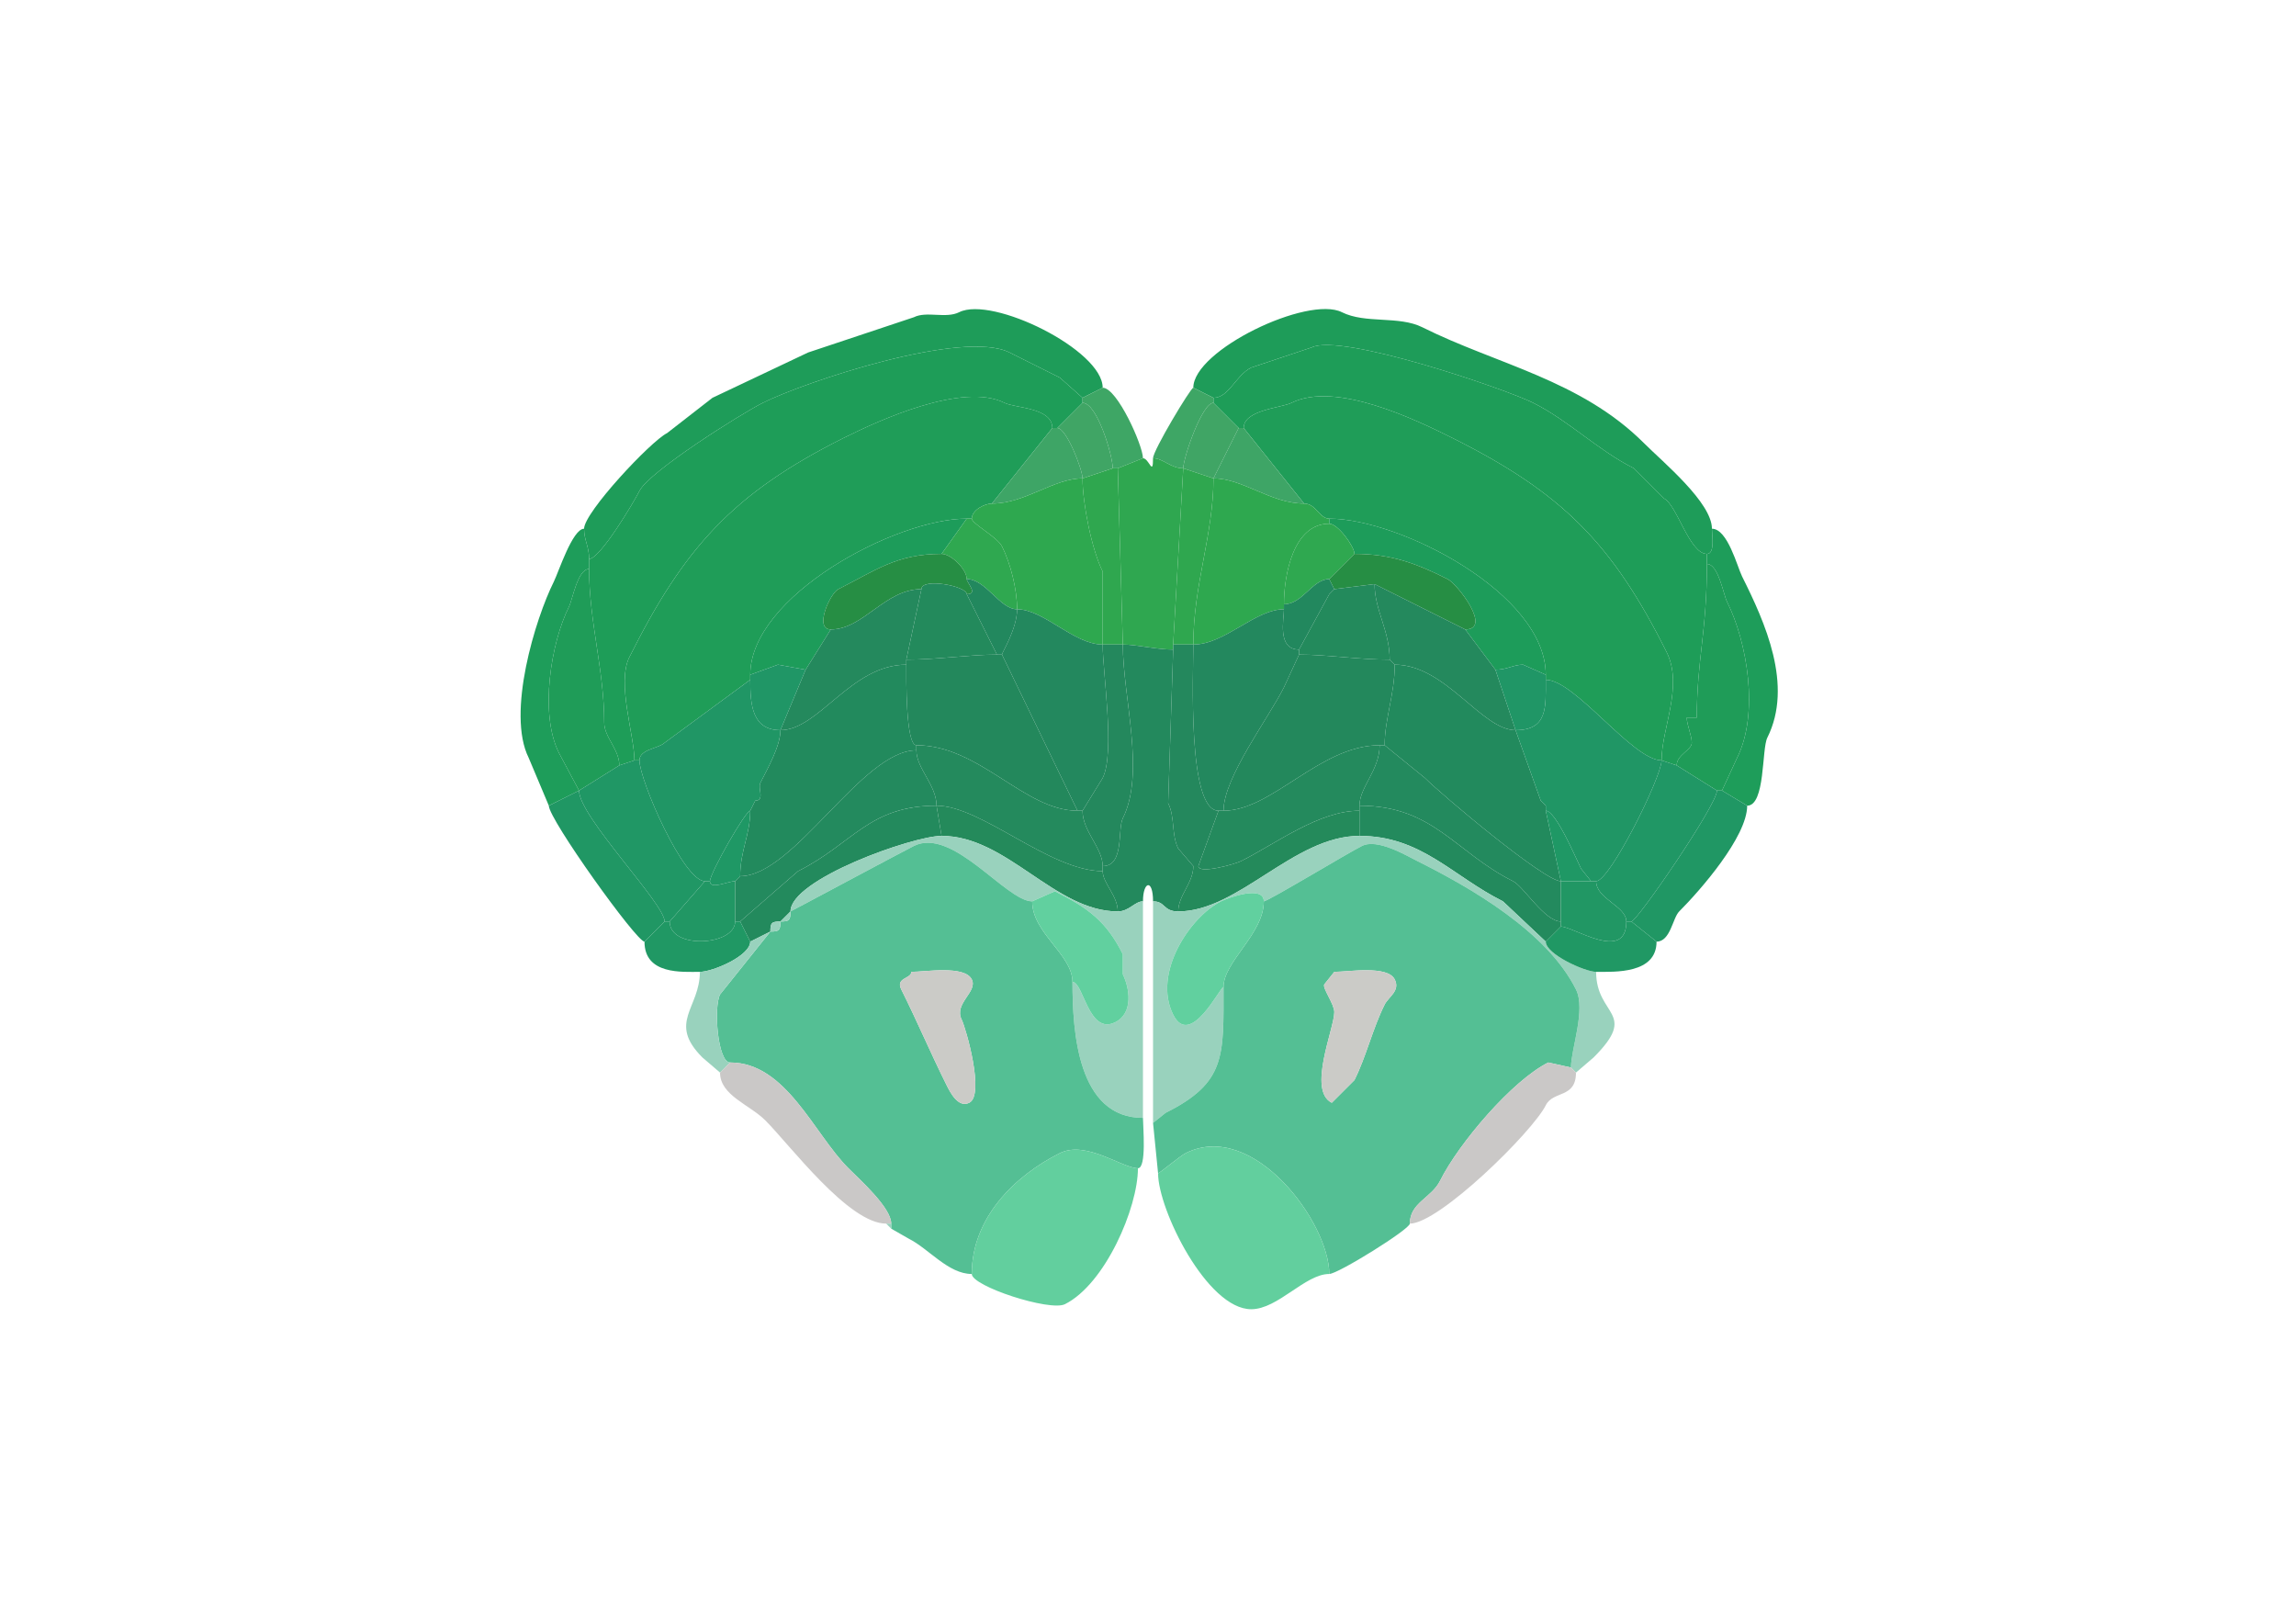 <svg xmlns="http://www.w3.org/2000/svg" viewBox="0 0 456 320"><path fill="#1E9C59" id="MOs1" d="M116 105c0 2.275 1 3.514 1 6 2.192 0 8.949-11.399 10-13.5 1.935-3.87 20.265-15.383 24.5-17.5 8.318-4.16 39.703-14.649 49-10l10 5 4.5 4 4-2c0-7.49-21.92-18.29-28.5-15-2.653 1.327-6.456-.272-9 1l-21 7-19 9-9 7c-3.301 1.65-16.5 15.775-16.5 19ZM340 105c0 1.235.643 5-1 5-3.455 0-5.947-9.723-8.5-11l-6-6c-7.065-3.532-12.998-9.499-20-13-5.515-2.758-38.164-13.918-44-11l-12 4c-3.095 1.547-4.425 6-7.5 6l-4-2c0-7.478 22.769-18.365 29.5-15 4.692 2.346 11.304.652 16 3 14.689 7.344 31.452 10.452 44 23 3.791 3.79 13.5 11.804 13.5 17Z"/><path fill="#1E9D58" id="MOs2/3" d="m126 151-3 1c0-3.21-3-5.577-3-8.5 0-10.439-3-20.003-3-30.5v-2c2.192 0 8.949-11.399 10-13.5 1.935-3.87 20.265-15.383 24.5-17.5 8.318-4.16 39.703-14.649 49-10l10 5 4.5 4v1l-5 5h-1c0-4.088-7.365-3.932-9.5-5-8.297-4.148-24.868 3.434-32 7-21.996 10.998-31.701 21.902-42.5 43.5-2.561 5.122 1 15.565 1 20.5ZM330 151l3 1c0-2.123 3-3.03 3-4.5 0-1.438-1-3.562-1-5h2c0-11.527 2-16.92 2-30.5v-2c-3.455 0-5.947-9.723-8.5-11l-6-6c-7.065-3.532-12.998-9.499-20-13-5.515-2.758-38.164-13.918-44-11l-12 4c-3.095 1.547-4.425 6-7.5 6v1l5 5h1c0-3.608 7.48-3.99 9.5-5 8.727-4.364 24.621 3.31 32 7 21.784 10.892 31.728 20.956 42.5 42.5 3.369 6.738-1 15.168-1 21.5Z"/><path fill="#3EA665" id="ACAd1" d="M221 93h1l5-2c0-2.495-5.119-14-8-14l-4 2v1c2.918 0 6 10.527 6 13ZM229 91c1.974 0 3.517 2 6 2 0-2.037 3.724-13 6-13v-1l-4-2c-.509 0-8 12.437-8 14Z"/><path fill="#1F9D58" id="MOs5" d="M126 151h1c0-2.225 3.873-2.373 5-3.5l17-12.5v-1c0-15.583 28.823-31 43-31h1c0-1.712 2.571-3 4-3l12-15c0-4.088-7.365-3.932-9.5-5-8.297-4.148-24.868 3.434-32 7-21.996 10.998-31.701 21.902-42.5 43.5-2.561 5.122 1 15.565 1 20.5ZM307 135c5.81 0 17.257 16 23 16 0-6.332 4.369-14.762 1-21.5-10.772-21.544-20.716-31.608-42.5-42.5-7.379-3.69-23.273-11.364-32-7-2.02 1.01-9.5 1.392-9.5 5l12 15c2.364 0 3.053 3 5 3 14.003 0 43 14.891 43 31v1Z"/><path fill="#40A565" id="ACAd2/3" d="m221 93-6 2c0-1.732-3.196-10-5-10l5-5c2.918 0 6 10.527 6 13ZM235 93l6 2 5-10-5-5c-2.276 0-6 10.963-6 13Z"/><path fill="#3EA566" id="ACAd5" d="M215 95c-5.791 0-11.338 5-18 5l12-15h1c1.804 0 5 8.268 5 10ZM241 95c5.822 0 11.417 5 18 5l-12-15h-1l-5 10Z"/><path fill="#2FA750" id="PL1" d="M233 128v1c-3.325 0-7.31-1-10-1l-1-35 5-2c1.2 0 2 3.746 2 0 1.974 0 3.517 2 6 2l-2 35Z"/><path fill="#2FA74F" id="PL2/3" d="M219 128h4l-1-35h-1l-6 2c0 4.932 1.811 14.122 4 18.5V128ZM233 128h4c0-11.915 4-21.821 4-33l-6-2-2 35Z"/><path fill="#2EA84F" id="PL5" d="M202 121c5.306 0 11.282 7 17 7v-14.5c-2.189-4.378-4-13.568-4-18.5-5.791 0-11.338 5-18 5-1.429 0-4 1.288-4 3 0 .979 5.079 3.658 6 5.5 1.704 3.408 3 8.491 3 12.5ZM255 121c-5.74 0-11.751 7-18 7 0-11.915 4-21.821 4-33 5.822 0 11.417 5 18 5 2.364 0 3.053 3 5 3v1c-7.209 0-9 10.332-9 16v1Z"/><path fill="#1D9C5A" id="MOs6a" d="m160 133-5.5-1-5.5 2c0-15.583 28.823-31 43-31l-5 7c-8.994 0-13.194 3.347-20.5 7-1.646.823-4.881 8-1.5 8l-5 8Z"/><path fill="#2FA850" id="PL6a" d="M192 115c3.794 0 6.572 6 10 6 0-4.009-1.296-9.092-3-12.5-.921-1.842-6-4.521-6-5.5h-1l-5 7c1.925 0 5 3.075 5 5Z"/><path fill="#1D9C5A" id="MOs6a" d="M297 133c2.302 0 3.585-1 5.5-1l4.5 2c0-16.109-28.997-31-43-31v1c1.726 0 5 4.558 5 6 7.407 0 12.443 1.971 18.5 5 1.955.978 8.923 10 3.5 10l6 8Z"/><path fill="#2FA850" id="PL6a" d="M264 115c-3.347 0-5.288 5-9 5 0-5.668 1.791-16 9-16 1.726 0 5 4.558 5 6l-5 5Z"/><path fill="#1E9D5A" id="MOp1" d="m115 157-6 3-4-9.5c-4.433-8.865 1.315-27.629 5-35 .902-1.804 3.705-10.5 6-10.5 0 2.275 1 3.514 1 6v2c-2.295 0-3.263 6.025-4 7.5-3.563 7.125-5.903 21.193-2 29l4 7.5ZM342 157l5 3c3.621 0 2.866-11.232 4-13.5 5.207-10.413-.467-22.934-5-32-.97-1.94-2.878-9.5-6-9.5 0 1.235.643 5-1 5v2c2.295 0 3.263 6.025 4 7.5 4.01 8.019 6.415 22.17 2 31l-3 6.5Z"/><path fill="#268E44" id="FRP6a" d="M183 117c-7.267 0-11.515 8-18 8-3.381 0-.146-7.177 1.5-8 7.306-3.653 11.506-7 20.5-7 1.925 0 5 3.075 5 5 0 .716 2.373 3 0 3 0-1.633-9-3.308-9-1ZM273 116l18 9c5.423 0-1.545-9.022-3.5-10-6.057-3.029-11.093-5-18.5-5l-5 5 1 2 8-1Z"/><path fill="#1F9C58" id="MOp2/3" d="M341 157h1l3-6.5c4.415-8.83 2.01-22.981-2-31-.737-1.475-1.705-7.5-4-7.5 0 13.58-2 18.973-2 30.5h-2c0 1.438 1 3.562 1 5 0 1.47-3 2.377-3 4.5l8 5ZM123 152l-8 5-4-7.5c-3.903-7.807-1.563-21.875 2-29 .737-1.475 1.705-7.5 4-7.5 0 10.497 3 20.061 3 30.5 0 2.923 3 5.29 3 8.5Z"/><path fill="#22885E" id="ORBm6a" d="M198 130h1c0-.413 3-5.145 3-9-3.428 0-6.206-6-10-6 0 .716 2.373 3 0 3l6 12ZM255 121c0 1.932-1.396 8 3 8l6-11 1-1-1-2c-3.347 0-5.288 5-9 5v1Z"/><path fill="#238A5C" id="ORBvl6a" d="M198 130c-5.361 0-12.004 1-18 1l3-14c0-2.308 9-.633 9 1l6 12ZM258 130c5.521 0 11.898 1 18 1 0-5.77-3-9.846-3-15l-8 1-1 1-6 11v1Z"/><path fill="#24895D" id="ORBl6a" d="m297 133 4 12c-6.743 0-13.884-13-24-13l-1-1c0-5.77-3-9.846-3-15l18 9 6 8ZM160 133l-5 12c7.608 0 14.037-13 25-13v-1l3-14c-7.267 0-11.515 8-18 8l-5 8Z"/><path fill="#23885E" id="ORBm5" d="M214 161h1l4-6.5c2.492-4.984 0-21.029 0-26.5-5.718 0-11.694-7-17-7 0 3.855-3 8.587-3 9l15 31ZM242 161h1c0-6.574 8.946-18.391 12-24.5l3-6.5v-1c-4.396 0-3-6.068-3-8-5.74 0-11.751 7-18 7 0 5.59-1.216 33 5 33Z"/><path fill="#24885D" id="ORBm2/3" d="M215 161c0 4.101 4 7.386 4 11 4.357 0 2.907-7.314 4-9.5 4.525-9.051 0-24.07 0-34.5h-4c0 5.471 2.492 21.516 0 26.5l-4 6.5Z"/><path fill="#23895D" id="ORBm1" d="M229 179c2.523 0 1.959 2 5 2 0-3.188 3-5.636 3-9l-3-3.5c-1.38-2.76-.614-6.227-2-9l1-30.5c-3.325 0-7.31-1-10-1 0 10.43 4.525 25.449 0 34.5-1.093 2.186.357 9.5-4 9.5v1c0 2.384 3 4.881 3 8 2.25 0 3.376-2 5-2 0-4.013 2-4.556 2 0Z"/><path fill="#24885D" id="ORBm2/3" d="M237 172h1l4-11c-6.216 0-5-27.41-5-33h-4v1l-1 30.5c1.386 2.773.62 6.24 2 9l3 3.5Z"/><path fill="#23885C" id="ORBvl5" d="M182 148c12.563 0 21.435 13 32 13l-15-31h-1c-5.361 0-12.004 1-18 1v1c0 2.375-.17 16 2 16ZM274 148h1c0-5.268 2-10.078 2-16l-1-1c-6.102 0-12.479-1-18-1l-3 6.5c-3.054 6.109-12 17.926-12 24.5 9.646 0 19.165-13 31-13Z"/><path fill="#209666" id="AId6a" d="M149 135c0 5.073.418 10 6 10l5-12-5.5-1-5.5 2v1Z"/><path fill="#228A5D" id="ORBl5" d="M149 161c0 4.757-2 7.969-2 13 10.684 0 24.201-25 35-25v-1c-2.17 0-2-13.625-2-16-10.963 0-17.392 13-25 13 0 3.195-2.597 7.694-4 10.5-.523 1.046.951 3.5-1 3.5l-1 2ZM307 161l3 14c-3.311 0-23.674-17.174-27-20.5l-8-6.5c0-5.268 2-10.078 2-16 10.116 0 17.257 13 24 13l5 14 1 1v1Z"/><path fill="#209666" id="AId6a" d="M307 135c0 5.389.421 10-6 10l-4-12c2.302 0 3.585-1 5.5-1l4.5 2v1Z"/><path fill="#209665" id="AId5" d="M140 175h1c0-1.605 7.062-14 8-14l1-2c1.951 0 .477-2.454 1-3.5 1.403-2.806 4-7.305 4-10.5-5.582 0-6-4.927-6-10l-17 12.5c-1.127 1.127-5 1.275-5 3.5 0 3.919 8.733 24 13 24ZM316 175h1c2.739 0 13-20.711 13-24-5.743 0-17.19-16-23-16 0 5.389.421 10-6 10l5 14 1 1v1c2.021 0 6.096 9.691 7 11.5l2 2.5Z"/><path fill="#248A5D" id="ORBvl2/3" d="M219 172v1c-10.523 0-24.063-13-33-13 0-4.101-4-7.386-4-11v-1c12.563 0 21.435 13 32 13h1c0 4.101 4 7.386 4 11ZM270 161c-8.081 0-16.611 6.555-23.5 10-1.249.625-8.5 2.65-8.5 1l4-11h1c9.646 0 19.165-13 31-13 0 4.972-4 8.302-4 12v1Z"/><path fill="#238A5E" id="ORBl2/3" d="M310 175v8c-3.223 0-7.381-6.94-9.5-8-11.522-5.761-15.812-15-30.5-15 0-3.698 4-7.028 4-12h1l8 6.5c3.326 3.326 23.689 20.5 27 20.5ZM146 183h1l11.5-10c10.877-5.438 14.074-13 27.5-13 0-4.101-4-7.386-4-11-10.799 0-24.316 25-35 25l-1 1v8Z"/><path fill="#209765" id="AId2/3" d="M132 183h1l7-8c-4.267 0-13-20.081-13-24h-1l-3 1-8 5c0 5.189 17 22.448 17 26ZM323 183h1c1.108 0 17-23.119 17-26l-8-5-3-1c0 3.289-10.261 24-13 24 0 3.517 6 4.95 6 8Z"/><path fill="#209764" id="AId1" d="m132 183-4 4c-1.603 0-19-24.301-19-27l6-3c0 5.189 17 22.448 17 26ZM324 183l5 4c2.76 0 3.193-4.693 4.5-6 4.082-4.082 13.5-14.804 13.5-21l-5-3h-1c0 2.881-15.892 26-17 26Z"/><path fill="#1F9865" id="AIv5" d="m150 159-1 2 1-2ZM306 159l1 1-1-1Z"/><path fill="#238A5D" id="ORBl1" d="m153 185-4 2-2-4 11.5-10c10.877-5.438 14.074-13 27.5-13l1 6c-5.654 0-30 8.598-30 15l-2 2c-1.747 0-2 .253-2 2Z"/><path fill="#248A5B" id="ORBvl1" d="M219 173c0 2.384 3 4.881 3 8-12.513 0-22.009-15-35-15l-1-6c8.937 0 22.477 13 33 13Z"/><path fill="#238A5D" id="ORBl1" d="m310 184-3 3-8.5-8c-10.05-5.025-16.248-13-28.5-13v-6c14.688 0 18.978 9.239 30.5 15 2.119 1.06 6.277 8 9.5 8v1Z"/><path fill="#1F9865" id="AIv5" d="M141 175c0 1.762 3.576 0 5 0l1-1c0-5.031 2-8.243 2-13-.938 0-8 12.395-8 14Z"/><path fill="#248A5B" id="ORBvl1" d="M237 172h1c0 1.65 7.251-.375 8.5-1 6.889-3.445 15.419-10 23.5-10v5c-13.021 0-24.025 15-36 15 0-3.188 3-5.636 3-9Z"/><path fill="#1F9865" id="AIv5" d="M310 175h6l-2-2.5c-.904-1.809-4.979-11.5-7-11.5l3 14Z"/><path fill="#99D2BD" id="OLF" d="M213 195c0 9.81 1.002 27 14 27v-43c-1.624 0-2.75 2-5 2-12.513 0-22.009-15-35-15-5.654 0-30 8.598-30 15 .102 0 21.98-11.74 24.5-13 7.712-3.856 18.325 11 23.5 11l4.5-2c6.556 3.278 10.208 5.916 13.5 12.5v4c1.344 2.689 2.14 7.68-1.5 9.5-5.299 2.649-6.314-8-8.5-8ZM312 212l1 1 3.5-3c9.032-9.032.5-8.128.5-17-2.193 0-10-3.496-10-6l-8.5-8c-10.05-5.025-16.248-13-28.5-13-13.021 0-24.025 15-36 15-3.041 0-2.477-2-5-2v44l2.5-2c12.032-6.016 11.5-11.262 11.5-25-.688 0-6.605 12.29-10 5.5-4.131-8.263 3.383-19.442 9.5-22.5 1.473-.737 8.5-3.292 8.5 0 .814 0 16.58-9.54 19.5-11 3.056-1.528 8.675 1.838 11 3 10.578 5.289 25.736 13.971 31.5 25.5 2.008 4.016-1 11.887-1 15.5Z"/><path fill="#54BF94" id="AON" fill-rule="evenodd" d="M181 193c0 1.384-3.189 1.123-2 3.5 3.169 6.339 5.892 12.785 9 19 .671 1.341 2.284 4.608 4.5 3.5 3.125-1.562-.667-14.833-1.5-16.5-1.617-3.234 3.236-5.528 2-8-1.421-2.843-9.212-1.5-12-1.5m-4 51 3.5 2c3.963 1.982 7.835 7 12.5 7 0-11.113 8.491-19.495 17.5-24 5.194-2.597 12.413 3 15.5 3 1.763 0 1-8.343 1-10-12.998 0-14-17.19-14-27 0-5.449-8-9.682-8-16-5.175 0-15.788-14.856-23.5-11-2.52 1.26-24.398 13-24.5 13 0 1.747-.253 2-2 2 0 1.747-.253 2-2 2l-10 12.5c-1.303 2.606-.465 13.5 2 13.5 11.123 0 16.605 14.105 23.5 21 2.299 2.299 8.5 7.835 8.5 11v1ZM265 193l-2 2.5c-.378.755 2 3.882 2 5.5 0 3.254-5.39 15.555-.5 18l4.5-4.5c2.364-4.727 3.605-10.211 6-15 .774-1.547 3.143-2.715 2-5-1.421-2.843-9.212-1.5-12-1.5m15 50c0 1.131-14.277 10-16 10 0-10.22-15.132-30.684-28.5-24-1.143.571-5.224 4-5.5 4l-1-10 2.5-2c12.032-6.016 11.5-11.262 11.5-25 0-5.027 8-10.547 8-17 .814 0 16.58-9.54 19.5-11 3.056-1.528 8.675 1.838 11 3 10.578 5.289 25.736 13.971 31.5 25.5 2.008 4.016-1 11.887-1 15.5l-4.5-1c-7.145 3.572-17.745 15.991-21.5 23.5-1.701 3.402-6 4.338-6 8.5Z"/><path fill="#219764" id="AIv2/3" d="M133 183c0 5.614 13 4.822 13 0v-8c-1.424 0-5 1.762-5 0h-1l-7 8ZM323 183c0 8.242-10.51 1-13 1v-9h7c0 3.517 6 4.95 6 8Z"/><path fill="#61D09F" id="TTd" d="m205 179 4.5-2c6.556 3.278 10.208 5.916 13.5 12.5v4c1.344 2.689 2.14 7.68-1.5 9.5-5.299 2.649-6.314-8-8.5-8 0-5.449-8-9.682-8-16ZM251 179c0 6.453-8 11.973-8 17-.688 0-6.605 12.29-10 5.5-4.131-8.263 3.383-19.442 9.5-22.5 1.473-.737 8.5-3.292 8.5 0Z"/><path fill="#99D2BD" id="OLF" d="m157 181-2 2c1.747 0 2-.253 2-2Z"/><path fill="#209864" id="AIv1" d="M149 187c0 2.823-7.462 6-10 6-3.501 0-11 .614-11-6l4-4h1c0 5.614 13 4.822 13 0h1l2 4Z"/><path fill="#99D2BD" id="OLF" d="M155 183c-1.747 0-2 .253-2 2 1.747 0 2-.253 2-2Z"/><path fill="#209864" id="AIv1" d="M329 187c0 6.43-8.315 6-12 6-2.193 0-10-3.496-10-6l3-3c2.49 0 13 7.242 13-1h1l5 4Z"/><path fill="#99D2BD" id="OLF" d="m145 211-2 2-3.5-3c-6.952-6.952-.5-9.767-.5-17 2.538 0 10-3.177 10-6l4-2-10 12.5c-1.303 2.606-.465 13.5 2 13.5Z"/><path fill="#CBCBC7" id="aco" d="M181 193c0 1.384-3.189 1.123-2 3.5 3.169 6.339 5.892 12.785 9 19 .671 1.341 2.284 4.608 4.5 3.5 3.125-1.562-.667-14.833-1.5-16.5-1.617-3.234 3.236-5.528 2-8-1.421-2.843-9.212-1.5-12-1.5ZM265 193l-2 2.5c-.378.755 2 3.882 2 5.5 0 3.254-5.39 15.555-.5 18l4.5-4.5c2.364-4.727 3.605-10.211 6-15 .774-1.547 3.143-2.715 2-5-1.421-2.843-9.212-1.5-12-1.5Z"/><path fill="#CAC8C7" id="lot" d="M176 243h1c0-3.165-6.201-8.701-8.5-11-6.895-6.895-12.377-21-23.5-21l-2 2c0 4.536 5.844 6.344 9 9.5 4.883 4.883 16.518 20.5 24 20.5ZM313 213c0 5.173-4.517 3.533-6 6.5-2.641 5.282-21.164 23.5-27 23.5 0-4.162 4.299-5.098 6-8.5 3.755-7.509 14.355-19.928 21.5-23.5l4.5 1 1 1Z"/><path fill="#62CF9E" id="TTv" d="M226 232c-3.087 0-10.306-5.597-15.5-3-9.009 4.505-17.5 12.887-17.5 24 0 2.435 15.52 7.49 18.5 6 7.98-3.99 14.5-19.133 14.5-27ZM230 233c.276 0 4.357-3.429 5.5-4 13.368-6.684 28.5 13.78 28.5 24-4.791 0-10.185 7-15.5 7-8.767 0-18.5-19.788-18.5-27Z"/><path fill="#99D2BD" id="OLF" d="M177 243v1l-1-1h1Z"/></svg>